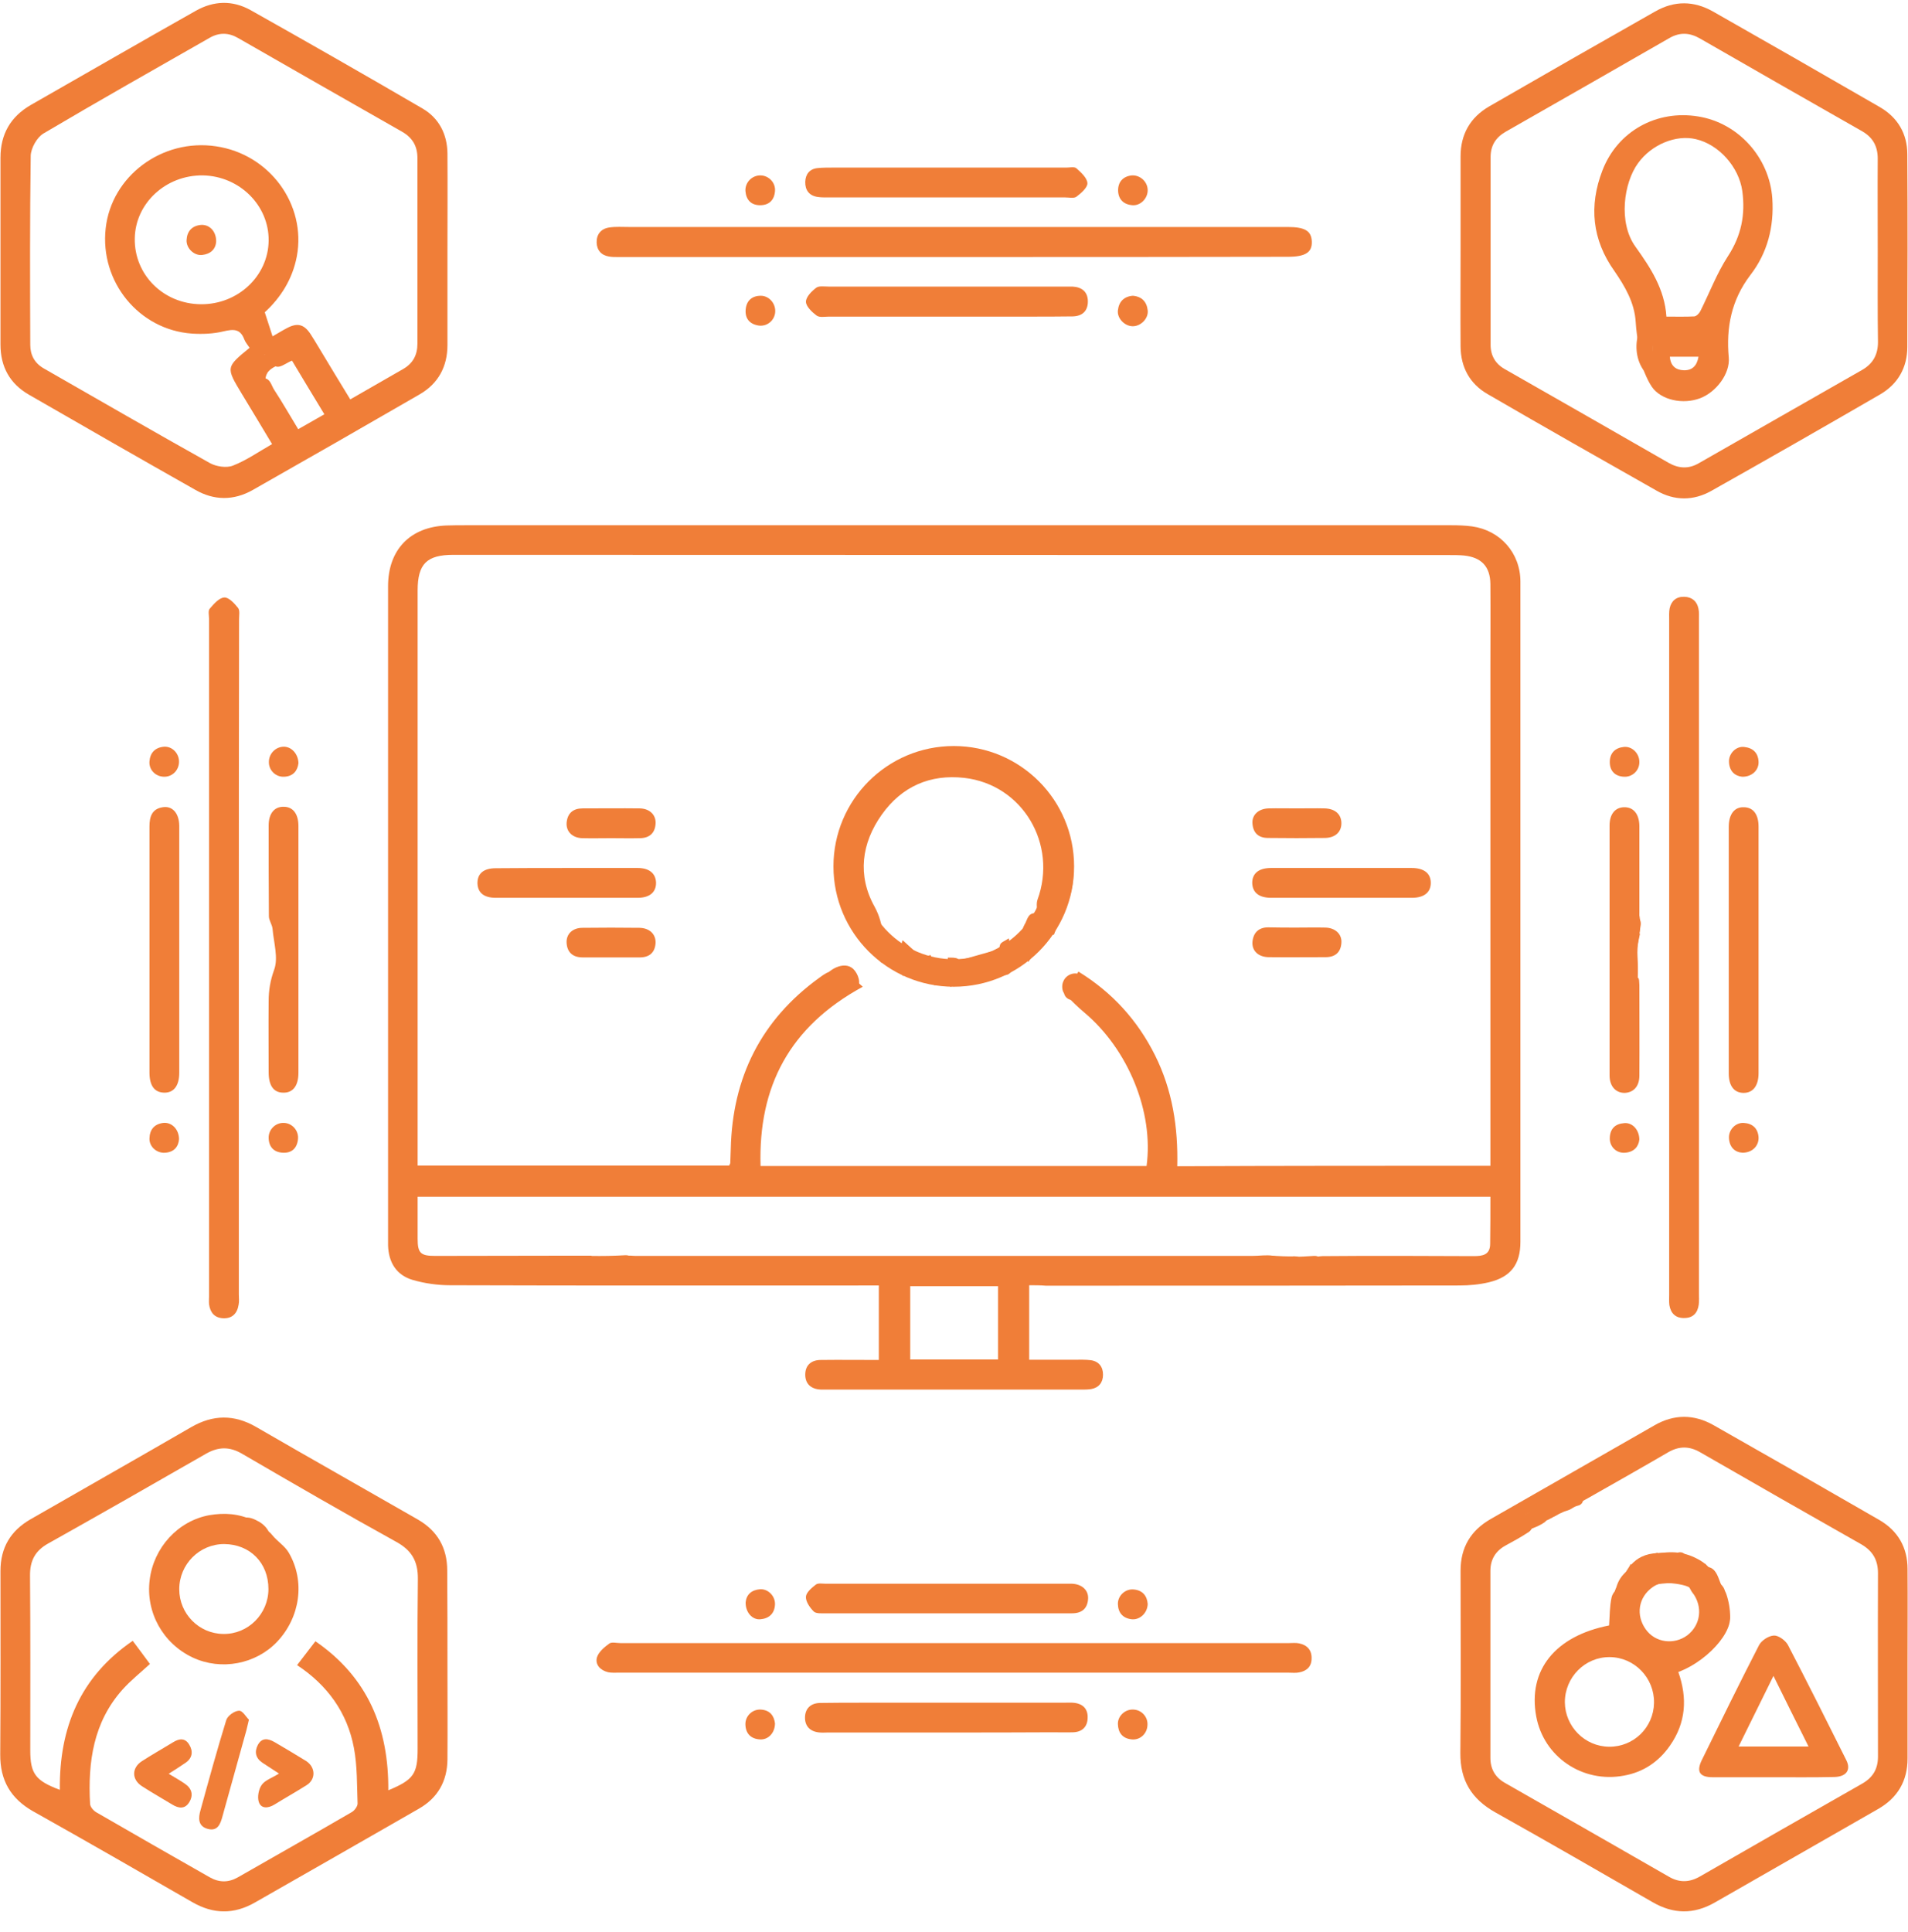 <svg width="80" height="81" viewBox="0 0 80 81" fill="none" xmlns="http://www.w3.org/2000/svg">
<g clip-path="url(#clip0_1238_1017)">
<path d="M43.153 53.879C43.153 54.926 43.153 55.926 43.153 57.002C43.797 57.002 44.431 57.002 45.065 57.002C45.286 57.002 45.517 56.993 45.738 57.022C46.075 57.07 46.248 57.3 46.248 57.627C46.248 57.954 46.075 58.175 45.748 58.233C45.556 58.261 45.363 58.252 45.171 58.252C41.692 58.252 38.222 58.252 34.743 58.252C34.628 58.252 34.522 58.252 34.407 58.252C34.013 58.233 33.763 58.021 33.763 57.627C33.763 57.223 34.023 57.012 34.417 57.012C35.214 57.002 36.012 57.012 36.848 57.012C36.848 55.964 36.848 54.965 36.848 53.889C36.656 53.889 36.454 53.889 36.262 53.889C30.467 53.889 24.662 53.898 18.866 53.879C18.347 53.879 17.809 53.802 17.309 53.658C16.617 53.456 16.291 52.918 16.271 52.207C16.271 52.111 16.271 52.014 16.271 51.918C16.271 42.807 16.271 33.687 16.271 24.576C16.271 23.047 17.194 22.086 18.722 22.029C18.991 22.019 19.27 22.019 19.539 22.019C33.311 22.019 47.084 22.019 60.856 22.019C61.144 22.019 61.432 22.029 61.721 22.067C62.903 22.231 63.749 23.182 63.749 24.383C63.749 33.61 63.749 42.836 63.749 52.062C63.749 53.004 63.345 53.533 62.432 53.754C62.028 53.85 61.605 53.889 61.192 53.889C55.407 53.898 49.63 53.898 43.845 53.898C43.624 53.879 43.403 53.879 43.153 53.879ZM62.49 48.872C62.49 48.641 62.49 48.458 62.49 48.266C62.49 41.539 62.49 34.811 62.49 28.084C62.49 26.882 62.499 25.681 62.49 24.48C62.48 23.749 62.115 23.365 61.384 23.288C61.183 23.269 60.971 23.269 60.76 23.269C46.843 23.269 32.927 23.259 19.011 23.259C17.896 23.259 17.511 23.634 17.511 24.758C17.511 32.62 17.511 40.491 17.511 48.353C17.511 48.526 17.511 48.689 17.511 48.862C21.913 48.862 26.247 48.862 30.572 48.862C30.601 48.804 30.62 48.776 30.62 48.747C30.63 48.554 30.63 48.362 30.64 48.17C30.707 45.172 31.908 42.759 34.349 40.991C34.849 40.626 34.897 40.645 35.262 41.173C35.339 41.279 35.483 41.356 35.608 41.395C35.647 41.404 35.733 41.231 35.849 41.077C35.945 41.164 36.041 41.25 36.175 41.366C33.1 43.038 31.793 45.546 31.889 48.881C37.329 48.881 42.711 48.881 48.074 48.881C48.381 46.623 47.305 43.989 45.459 42.442C45.209 42.231 44.969 42 44.739 41.76C44.691 41.712 44.71 41.596 44.7 41.51C45.19 41.481 45.017 40.981 45.219 40.731C46.642 41.606 47.699 42.778 48.429 44.239C49.16 45.7 49.4 47.267 49.361 48.891C53.763 48.872 58.088 48.872 62.49 48.872ZM62.49 50.169C47.468 50.169 32.504 50.169 17.511 50.169C17.511 50.775 17.511 51.351 17.511 51.928C17.511 52.533 17.636 52.649 18.242 52.649C20.241 52.649 22.249 52.639 24.248 52.639C24.441 52.639 24.623 52.639 24.796 52.639C24.873 52.908 24.931 53.139 24.988 53.36C25.027 53.35 25.065 53.341 25.094 53.331C25.075 53.245 25.056 53.158 25.056 53.168C25.363 53.1 25.844 53.12 25.911 52.956C26.094 52.543 26.382 52.649 26.661 52.649C35.272 52.649 43.893 52.649 52.504 52.649C53.081 52.649 53.734 52.447 53.965 53.197C54.061 53.004 54.157 52.831 54.244 52.658C54.349 52.774 54.455 52.889 54.474 52.908C54.82 52.812 55.137 52.668 55.445 52.658C57.559 52.639 59.674 52.649 61.788 52.658C62.163 52.658 62.48 52.61 62.48 52.139C62.49 51.486 62.49 50.852 62.49 50.169ZM41.846 56.993C41.846 55.936 41.846 54.936 41.846 53.917C40.596 53.917 39.376 53.917 38.165 53.917C38.165 54.965 38.165 55.974 38.165 56.993C39.414 56.993 40.606 56.993 41.846 56.993Z" fill="#F07E38"/>
<path d="M18.761 10.525C18.761 11.841 18.761 13.148 18.761 14.465C18.761 15.368 18.376 16.08 17.598 16.531C15.272 17.877 12.936 19.213 10.601 20.539C9.803 20.991 8.977 20.991 8.179 20.529C5.853 19.213 3.537 17.887 1.221 16.551C0.414 16.089 0.02 15.378 0.02 14.446C0.02 11.832 0.02 9.227 0.02 6.613C0.02 5.623 0.442 4.893 1.288 4.403C3.595 3.086 5.892 1.76 8.208 0.453C8.958 0.03 9.746 0.001 10.505 0.424C12.917 1.779 15.32 3.153 17.713 4.547C18.405 4.95 18.751 5.623 18.761 6.431C18.77 7.805 18.761 9.16 18.761 10.525ZM10.784 15.484C10.832 15.609 10.909 15.859 10.937 15.859C11.331 15.791 11.36 16.137 11.495 16.339C11.841 16.868 12.158 17.425 12.504 17.992C12.888 17.771 13.225 17.579 13.6 17.367C13.138 16.599 12.687 15.868 12.244 15.119C11.889 15.253 11.495 15.695 11.341 14.975C11.331 14.917 11.178 14.898 11.091 14.859C10.976 15.061 10.572 15.128 10.784 15.484ZM10.466 14.58C10.389 14.465 10.293 14.359 10.245 14.234C10.082 13.783 9.794 13.792 9.38 13.889C8.958 13.994 8.487 14.013 8.054 13.985C5.824 13.831 4.181 11.812 4.431 9.573C4.671 7.382 6.795 5.796 9.054 6.133C11.303 6.459 12.85 8.574 12.446 10.746C12.264 11.707 11.764 12.485 11.101 13.091C11.216 13.456 11.322 13.764 11.428 14.1C11.601 14.004 11.812 13.869 12.033 13.754C12.466 13.523 12.744 13.591 13.013 13.994C13.129 14.167 13.234 14.35 13.34 14.523C13.782 15.253 14.224 15.993 14.686 16.743C15.454 16.301 16.175 15.887 16.896 15.474C17.319 15.234 17.502 14.878 17.502 14.407C17.502 11.812 17.502 9.218 17.502 6.623C17.502 6.133 17.3 5.777 16.867 5.527C14.57 4.22 12.283 2.913 9.986 1.596C9.592 1.366 9.198 1.356 8.804 1.577C6.478 2.903 4.133 4.23 1.826 5.594C1.548 5.758 1.298 6.209 1.288 6.527C1.25 9.17 1.259 11.812 1.269 14.456C1.269 14.888 1.452 15.224 1.836 15.445C4.152 16.772 6.468 18.108 8.804 19.415C9.063 19.559 9.496 19.626 9.765 19.52C10.332 19.299 10.851 18.934 11.408 18.617C10.966 17.877 10.553 17.195 10.14 16.512C9.467 15.397 9.467 15.397 10.466 14.58ZM8.429 12.754C9.976 12.764 11.245 11.572 11.264 10.092C11.283 8.612 10.044 7.382 8.506 7.353C6.949 7.334 5.671 8.526 5.651 9.996C5.623 11.515 6.853 12.745 8.429 12.754Z" fill="#F07E38"/>
<path d="M18.761 69.775C18.761 71.101 18.77 72.437 18.761 73.763C18.751 74.667 18.357 75.368 17.569 75.82C15.281 77.137 12.984 78.444 10.697 79.751C9.813 80.26 8.948 80.251 8.064 79.741C5.844 78.463 3.624 77.185 1.394 75.936C0.442 75.397 0 74.629 0.01 73.543C0.029 70.976 0.02 68.42 0.02 65.854C0.02 64.883 0.442 64.172 1.279 63.691C3.518 62.404 5.776 61.125 8.016 59.828C8.929 59.299 9.823 59.29 10.736 59.818C12.994 61.125 15.262 62.404 17.521 63.701C18.338 64.172 18.751 64.883 18.751 65.835C18.761 67.151 18.761 68.458 18.761 69.775ZM2.509 75.032C2.48 72.418 3.364 70.294 5.565 68.785C5.834 69.141 6.065 69.458 6.286 69.756C5.892 70.121 5.488 70.438 5.142 70.823C3.912 72.197 3.681 73.869 3.777 75.628C3.787 75.753 3.921 75.907 4.037 75.974C5.613 76.887 7.199 77.79 8.785 78.694C9.188 78.924 9.573 78.924 9.967 78.704C11.562 77.79 13.167 76.887 14.753 75.964C14.868 75.897 14.993 75.724 14.993 75.609C14.964 74.83 14.983 74.033 14.839 73.273C14.561 71.793 13.725 70.64 12.456 69.804C12.715 69.468 12.965 69.141 13.225 68.804C15.435 70.323 16.3 72.466 16.281 75.051C17.348 74.609 17.511 74.359 17.511 73.312C17.511 70.938 17.492 68.574 17.521 66.2C17.53 65.45 17.261 64.989 16.608 64.633C14.436 63.432 12.293 62.192 10.149 60.943C9.621 60.635 9.15 60.645 8.621 60.952C6.43 62.211 4.239 63.461 2.028 64.701C1.471 65.008 1.25 65.431 1.259 66.065C1.279 68.497 1.269 70.928 1.269 73.37C1.269 74.35 1.48 74.648 2.509 75.032Z" fill="#F07E38"/>
<path d="M61.24 10.496C61.24 9.179 61.24 7.872 61.24 6.555C61.24 5.633 61.643 4.922 62.441 4.46C64.757 3.124 67.073 1.798 69.399 0.481C70.207 0.02 71.023 0.03 71.821 0.481C74.156 1.808 76.492 3.144 78.818 4.489C79.567 4.922 79.971 5.604 79.971 6.469C79.99 9.16 79.981 11.851 79.971 14.542C79.971 15.407 79.577 16.099 78.837 16.531C76.482 17.896 74.128 19.242 71.754 20.578C71.004 21 70.207 21 69.457 20.568C67.093 19.232 64.728 17.887 62.374 16.522C61.624 16.089 61.249 15.397 61.24 14.532C61.23 13.177 61.24 11.841 61.24 10.496ZM78.731 10.544C78.731 9.246 78.722 7.949 78.731 6.652C78.731 6.133 78.529 5.767 78.087 5.508C75.809 4.21 73.532 2.913 71.264 1.606C70.841 1.366 70.427 1.346 69.995 1.596C67.708 2.913 65.411 4.22 63.123 5.527C62.71 5.767 62.499 6.104 62.499 6.584C62.499 9.208 62.499 11.832 62.499 14.456C62.499 14.907 62.7 15.253 63.094 15.474C65.382 16.781 67.679 18.088 69.966 19.405C70.389 19.645 70.812 19.665 71.235 19.415C73.513 18.117 75.79 16.81 78.068 15.513C78.529 15.253 78.741 14.869 78.741 14.34C78.722 13.072 78.731 11.803 78.731 10.544Z" fill="#F07E38"/>
<path d="M79.981 69.823C79.981 71.121 79.981 72.418 79.981 73.716C79.981 74.657 79.568 75.368 78.741 75.839C76.464 77.147 74.186 78.444 71.908 79.751C71.024 80.26 70.159 80.251 69.275 79.732C67.084 78.473 64.892 77.204 62.691 75.974C61.702 75.417 61.221 74.638 61.231 73.485C61.259 70.938 61.24 68.391 61.24 65.844C61.24 64.874 61.663 64.162 62.499 63.682C64.787 62.375 67.084 61.058 69.371 59.751C70.188 59.28 71.024 59.28 71.841 59.741C74.167 61.058 76.483 62.384 78.799 63.72C79.578 64.172 79.981 64.874 79.981 65.777C79.991 67.132 79.981 68.478 79.981 69.823ZM63.787 64.037C63.922 63.922 64.018 63.816 64.133 63.759C64.171 63.739 64.335 63.884 64.325 63.903C64.268 64.018 64.2 64.153 64.104 64.22C63.787 64.431 63.451 64.614 63.114 64.797C62.701 65.027 62.49 65.383 62.49 65.854C62.49 68.468 62.49 71.073 62.49 73.687C62.49 74.157 62.691 74.513 63.105 74.744C65.392 76.051 67.689 77.358 69.976 78.675C70.418 78.934 70.851 78.915 71.293 78.655C73.552 77.358 75.81 76.061 78.078 74.773C78.53 74.513 78.741 74.157 78.741 73.639C78.741 71.073 78.732 68.516 78.741 65.95C78.741 65.392 78.52 65.018 78.04 64.739C75.781 63.461 73.532 62.173 71.293 60.885C70.832 60.616 70.399 60.616 69.938 60.885C68.9 61.491 67.862 62.077 66.814 62.673C66.603 62.798 66.382 62.913 66.151 63.038C65.94 62.346 65.825 62.279 65.43 62.586C65.527 62.721 65.623 62.855 65.719 62.98C65.219 63.672 65.219 63.672 64.479 63.451C64.392 63.422 64.277 63.384 64.2 63.403C63.989 63.47 63.787 63.566 63.556 63.663C63.681 63.864 63.749 63.97 63.787 64.037Z" fill="#F07E38"/>
<path d="M10.014 40.136C10.014 44.845 10.014 49.554 10.014 54.263C10.014 54.407 10.034 54.552 10.005 54.696C9.947 55.061 9.736 55.282 9.351 55.263C8.995 55.244 8.813 55.023 8.765 54.676C8.755 54.571 8.765 54.456 8.765 54.34C8.765 44.874 8.765 35.407 8.765 25.94C8.765 25.796 8.717 25.604 8.794 25.517C8.967 25.316 9.188 25.056 9.409 25.047C9.591 25.037 9.832 25.296 9.985 25.489C10.062 25.594 10.024 25.796 10.024 25.96C10.014 30.688 10.014 35.407 10.014 40.136Z" fill="#F07E38"/>
<path d="M71.235 40.184C71.235 44.864 71.235 49.535 71.235 54.215C71.235 54.379 71.245 54.542 71.226 54.696C71.177 55.042 70.985 55.253 70.62 55.253C70.264 55.263 70.053 55.061 69.995 54.715C69.976 54.571 69.986 54.427 69.986 54.282C69.986 44.854 69.986 35.417 69.986 25.988C69.986 25.825 69.976 25.662 70.005 25.508C70.072 25.191 70.284 25.008 70.62 25.018C70.947 25.027 71.158 25.21 71.216 25.527C71.245 25.671 71.235 25.815 71.235 25.96C71.235 30.707 71.235 35.445 71.235 40.184Z" fill="#F07E38"/>
<path d="M40.048 68.881C44.709 68.881 49.371 68.881 54.032 68.881C54.176 68.881 54.32 68.862 54.464 68.891C54.81 68.958 55.003 69.179 54.993 69.525C54.993 69.862 54.791 70.054 54.464 70.111C54.32 70.14 54.176 70.121 54.032 70.121C44.661 70.121 35.291 70.121 25.93 70.121C25.786 70.121 25.642 70.131 25.497 70.102C25.18 70.025 24.95 69.794 25.027 69.487C25.094 69.256 25.334 69.054 25.546 68.9C25.651 68.824 25.853 68.881 26.017 68.881C30.687 68.881 35.368 68.881 40.048 68.881Z" fill="#F07E38"/>
<path d="M39.952 10.775C35.262 10.775 30.572 10.775 25.882 10.775C25.767 10.775 25.661 10.775 25.546 10.755C25.219 10.707 25.027 10.496 25.017 10.169C25.007 9.823 25.2 9.583 25.555 9.535C25.824 9.496 26.093 9.516 26.372 9.516C35.579 9.516 44.786 9.516 53.993 9.516C54.714 9.516 54.983 9.679 55.002 10.121C55.022 10.582 54.733 10.765 53.993 10.765C49.303 10.775 44.623 10.775 39.952 10.775Z" fill="#F07E38"/>
<path d="M39.712 7.026C41.375 7.026 43.038 7.026 44.71 7.026C44.854 7.026 45.046 6.978 45.133 7.055C45.325 7.228 45.584 7.459 45.594 7.68C45.603 7.862 45.325 8.103 45.133 8.247C45.027 8.324 44.825 8.276 44.662 8.276C41.336 8.276 38.001 8.276 34.676 8.276C34.551 8.276 34.417 8.276 34.292 8.257C33.926 8.208 33.754 7.968 33.763 7.622C33.773 7.305 33.946 7.074 34.292 7.046C34.484 7.026 34.676 7.026 34.868 7.026C36.483 7.026 38.097 7.026 39.712 7.026Z" fill="#F07E38"/>
<path d="M39.693 13.273C38.05 13.273 36.397 13.273 34.753 13.273C34.58 13.273 34.359 13.321 34.234 13.225C34.042 13.081 33.792 12.841 33.792 12.649C33.792 12.447 34.032 12.207 34.224 12.062C34.34 11.976 34.561 12.014 34.743 12.014C38.059 12.014 41.365 12.014 44.681 12.014C44.777 12.014 44.873 12.014 44.969 12.014C45.363 12.034 45.613 12.235 45.613 12.639C45.613 13.043 45.373 13.254 44.979 13.264C44.354 13.273 43.73 13.273 43.105 13.273C41.961 13.273 40.827 13.273 39.693 13.273Z" fill="#F07E38"/>
<path d="M7.516 39.837C7.516 41.548 7.516 43.259 7.516 44.97C7.516 45.517 7.285 45.815 6.882 45.806C6.478 45.796 6.267 45.517 6.267 44.96C6.267 41.519 6.267 38.088 6.267 34.648C6.267 34.234 6.372 33.908 6.824 33.84C7.228 33.773 7.506 34.09 7.516 34.609C7.516 36.358 7.516 38.098 7.516 39.837Z" fill="#F07E38"/>
<path d="M73.734 39.847C73.734 41.558 73.734 43.278 73.734 44.989C73.734 45.527 73.493 45.825 73.09 45.815C72.705 45.806 72.484 45.517 72.484 44.998C72.484 41.558 72.484 38.108 72.484 34.667C72.484 34.129 72.725 33.821 73.128 33.84C73.513 33.85 73.734 34.138 73.734 34.657C73.734 36.387 73.734 38.117 73.734 39.847Z" fill="#F07E38"/>
<path d="M39.664 67.632C37.982 67.632 36.3 67.632 34.618 67.632C34.445 67.632 34.214 67.651 34.118 67.555C33.955 67.392 33.782 67.142 33.791 66.94C33.801 66.757 34.032 66.565 34.205 66.43C34.301 66.354 34.483 66.392 34.627 66.392C38.001 66.392 41.384 66.392 44.757 66.392C44.825 66.392 44.882 66.392 44.95 66.392C45.372 66.411 45.651 66.671 45.622 67.036C45.593 67.44 45.353 67.632 44.95 67.632C43.7 67.632 42.451 67.632 41.201 67.632C40.682 67.632 40.173 67.632 39.664 67.632Z" fill="#F07E38"/>
<path d="M39.712 72.629C38.049 72.629 36.387 72.629 34.714 72.629C34.599 72.629 34.493 72.639 34.378 72.629C33.984 72.601 33.744 72.38 33.753 71.986C33.763 71.611 34.003 71.399 34.378 71.39C34.983 71.38 35.599 71.38 36.204 71.38C39.001 71.38 41.807 71.38 44.604 71.38C44.729 71.38 44.863 71.371 44.988 71.38C45.392 71.409 45.623 71.63 45.603 72.024C45.594 72.389 45.373 72.61 44.988 72.62C44.7 72.629 44.411 72.62 44.123 72.62C42.653 72.629 41.182 72.629 39.712 72.629Z" fill="#F07E38"/>
<path d="M68.525 40.26C68.525 40.51 68.304 40.799 68.679 40.991C68.737 41.02 68.727 41.193 68.737 41.298C68.737 42.567 68.746 43.826 68.737 45.095C68.737 45.537 68.496 45.796 68.131 45.815C67.756 45.825 67.487 45.546 67.487 45.085C67.487 41.596 67.487 38.098 67.487 34.609C67.487 34.129 67.718 33.85 68.093 33.84C68.487 33.831 68.727 34.119 68.737 34.619C68.737 35.84 68.737 37.05 68.737 38.271C68.737 38.54 68.737 38.752 68.41 38.867C68.266 38.925 68.179 39.146 68.064 39.29C68.102 39.338 68.141 39.376 68.179 39.424C68.333 39.347 68.496 39.261 68.766 39.126C68.679 39.52 68.612 39.847 68.544 40.164C68.506 40.145 68.477 40.126 68.439 40.116C68.468 40.155 68.496 40.203 68.525 40.26Z" fill="#F07E38"/>
<path d="M12.513 39.828C12.513 41.539 12.513 43.259 12.513 44.97C12.513 45.517 12.283 45.815 11.879 45.806C11.476 45.806 11.264 45.517 11.264 44.95C11.264 43.961 11.254 42.961 11.264 41.971C11.264 41.519 11.331 41.106 11.495 40.654C11.677 40.155 11.476 39.511 11.427 38.934C11.408 38.752 11.274 38.588 11.274 38.406C11.264 37.137 11.264 35.878 11.264 34.609C11.264 34.1 11.504 33.812 11.898 33.821C12.283 33.821 12.513 34.119 12.513 34.629C12.513 36.368 12.513 38.098 12.513 39.828Z" fill="#F07E38"/>
<path d="M68.736 47.766C68.707 48.064 68.515 48.295 68.14 48.324C67.775 48.353 67.487 48.074 67.496 47.709C67.506 47.324 67.717 47.113 68.092 47.084C68.429 47.046 68.727 47.343 68.736 47.766Z" fill="#F07E38"/>
<path d="M7.507 47.747C7.487 48.055 7.314 48.295 6.93 48.324C6.574 48.353 6.257 48.074 6.267 47.728C6.276 47.353 6.469 47.123 6.843 47.074C7.189 47.036 7.497 47.324 7.507 47.747Z" fill="#F07E38"/>
<path d="M48.122 67.238C48.112 67.613 47.804 67.911 47.459 67.882C47.084 67.843 46.882 67.613 46.872 67.247C46.863 66.892 47.18 66.603 47.526 66.632C47.901 66.661 48.093 66.892 48.122 67.238Z" fill="#F07E38"/>
<path d="M47.497 12.399C47.872 12.428 48.083 12.649 48.122 13.014C48.16 13.35 47.833 13.677 47.497 13.677C47.161 13.677 46.834 13.35 46.872 13.014C46.911 12.649 47.122 12.428 47.497 12.399Z" fill="#F07E38"/>
<path d="M11.908 47.074C12.254 47.084 12.533 47.401 12.494 47.757C12.456 48.132 12.235 48.343 11.86 48.324C11.485 48.305 11.274 48.084 11.264 47.709C11.254 47.343 11.562 47.055 11.908 47.074Z" fill="#F07E38"/>
<path d="M73.061 48.324C72.744 48.305 72.523 48.103 72.494 47.728C72.465 47.372 72.763 47.055 73.109 47.074C73.474 47.094 73.705 47.295 73.734 47.67C73.753 48.035 73.474 48.324 73.061 48.324Z" fill="#F07E38"/>
<path d="M31.88 7.353C32.225 7.353 32.523 7.651 32.495 8.007C32.466 8.391 32.245 8.603 31.87 8.603C31.495 8.603 31.284 8.382 31.255 8.007C31.236 7.651 31.524 7.353 31.88 7.353Z" fill="#F07E38"/>
<path d="M68.736 31.938C68.746 32.293 68.448 32.581 68.092 32.562C67.717 32.543 67.496 32.322 67.496 31.947C67.496 31.572 67.717 31.351 68.082 31.313C68.428 31.274 68.736 31.582 68.736 31.938Z" fill="#F07E38"/>
<path d="M6.891 32.562C6.526 32.562 6.238 32.274 6.267 31.918C6.295 31.553 6.507 31.332 6.882 31.303C7.228 31.284 7.516 31.591 7.506 31.947C7.497 32.293 7.228 32.562 6.891 32.562Z" fill="#F07E38"/>
<path d="M32.494 72.245C32.494 72.649 32.206 72.947 31.85 72.918C31.475 72.889 31.264 72.668 31.254 72.293C31.244 71.938 31.543 71.649 31.898 71.668C32.282 71.688 32.456 71.928 32.494 72.245Z" fill="#F07E38"/>
<path d="M12.514 31.995C12.475 32.303 12.302 32.543 11.918 32.562C11.562 32.581 11.264 32.293 11.274 31.938C11.274 31.582 11.572 31.294 11.918 31.303C12.225 31.313 12.504 31.601 12.514 31.995Z" fill="#F07E38"/>
<path d="M73.042 32.562C72.725 32.524 72.513 32.322 72.494 31.947C72.475 31.591 72.792 31.274 73.128 31.313C73.493 31.351 73.715 31.553 73.734 31.928C73.753 32.283 73.455 32.572 73.042 32.562Z" fill="#F07E38"/>
<path d="M31.264 67.171C31.293 66.853 31.504 66.652 31.869 66.623C32.215 66.603 32.513 66.921 32.494 67.267C32.475 67.651 32.235 67.853 31.879 67.882C31.543 67.911 31.254 67.593 31.264 67.171Z" fill="#F07E38"/>
<path d="M32.504 13.072C32.485 13.427 32.168 13.696 31.812 13.648C31.437 13.591 31.236 13.36 31.264 12.985C31.293 12.61 31.524 12.399 31.899 12.399C32.245 12.399 32.523 12.716 32.504 13.072Z" fill="#F07E38"/>
<path d="M48.121 7.959C48.131 8.305 47.833 8.622 47.496 8.603C47.121 8.583 46.891 8.362 46.881 7.997C46.872 7.641 47.073 7.392 47.458 7.353C47.804 7.334 48.111 7.613 48.121 7.959Z" fill="#F07E38"/>
<path d="M48.112 72.312C48.102 72.677 47.804 72.956 47.449 72.918C47.065 72.879 46.882 72.639 46.872 72.274C46.863 71.928 47.189 71.639 47.535 71.668C47.872 71.688 48.131 71.976 48.112 72.312Z" fill="#F07E38"/>
<path d="M11.081 14.85C11.417 15.061 11.225 15.33 11.129 15.57C11.12 15.59 10.908 15.522 10.793 15.493C10.572 15.128 10.975 15.061 11.081 14.85Z" fill="#F07E38"/>
<path d="M43.489 38.29C43.489 38.098 43.441 37.896 43.499 37.723C44.354 35.388 42.874 32.889 40.433 32.61C38.991 32.447 37.809 32.975 36.973 34.148C36.118 35.349 35.945 36.704 36.666 38.002C37.088 38.771 37.06 39.511 36.954 40.366C36.781 40.136 36.608 39.905 36.435 39.684C36.752 39.155 36.617 38.54 36.127 38.261C35.954 38.165 35.733 38.531 35.541 38.223C35.455 38.088 35.282 37.992 35.234 37.848C34.33 35.186 36.002 32.178 38.78 31.467C41.548 30.755 44.402 32.553 44.902 35.34C45.085 36.378 45.085 37.406 44.517 38.358C44.364 38.627 44.287 38.944 44.191 39.184C43.979 39.184 43.845 39.184 43.71 39.184C44.037 38.867 44.027 38.627 43.701 38.406H43.72C43.653 38.367 43.585 38.338 43.518 38.3L43.489 38.29Z" fill="#F07E38"/>
<path d="M23.806 36.387C24.787 36.387 25.757 36.387 26.738 36.387C27.218 36.387 27.487 36.608 27.507 36.993C27.516 37.396 27.247 37.637 26.738 37.637C24.758 37.637 22.768 37.637 20.789 37.637C20.289 37.637 20.039 37.425 20.02 37.041C20.01 36.627 20.27 36.397 20.789 36.397C21.788 36.387 22.797 36.387 23.806 36.387Z" fill="#F07E38"/>
<path d="M56.262 36.387C57.242 36.387 58.213 36.387 59.193 36.387C59.702 36.387 59.991 36.608 59.991 37.012C59.991 37.406 59.712 37.637 59.203 37.637C57.232 37.637 55.262 37.637 53.302 37.637C52.783 37.637 52.514 37.416 52.504 37.012C52.504 36.618 52.773 36.387 53.292 36.387C54.282 36.387 55.272 36.387 56.262 36.387Z" fill="#F07E38"/>
<path d="M54.369 38.886C54.772 38.886 55.166 38.876 55.57 38.886C55.993 38.896 56.272 39.165 56.243 39.53C56.214 39.934 55.974 40.126 55.58 40.126C54.782 40.126 53.984 40.135 53.187 40.126C52.754 40.116 52.485 39.857 52.514 39.482C52.552 39.088 52.783 38.876 53.177 38.876C53.561 38.886 53.965 38.886 54.369 38.886Z" fill="#F07E38"/>
<path d="M25.632 40.136C25.228 40.136 24.834 40.136 24.431 40.136C24.037 40.136 23.787 39.943 23.758 39.54C23.729 39.165 23.998 38.896 24.421 38.896C25.219 38.886 26.017 38.886 26.814 38.896C27.237 38.905 27.506 39.165 27.487 39.54C27.458 39.943 27.218 40.136 26.824 40.136C26.43 40.136 26.036 40.136 25.632 40.136Z" fill="#F07E38"/>
<path d="M54.378 33.889C54.763 33.889 55.147 33.879 55.532 33.889C55.974 33.898 56.233 34.129 56.243 34.494C56.252 34.869 55.993 35.119 55.56 35.128C54.763 35.138 53.965 35.138 53.167 35.128C52.764 35.128 52.542 34.917 52.514 34.523C52.485 34.158 52.773 33.898 53.196 33.889C53.581 33.879 53.984 33.889 54.378 33.889Z" fill="#F07E38"/>
<path d="M25.622 35.138C25.219 35.138 24.825 35.148 24.421 35.138C23.998 35.128 23.729 34.859 23.758 34.484C23.796 34.081 24.037 33.889 24.431 33.889C25.228 33.889 26.026 33.879 26.824 33.889C27.247 33.898 27.516 34.167 27.487 34.542C27.458 34.946 27.208 35.138 26.814 35.138C26.43 35.148 26.026 35.138 25.622 35.138Z" fill="#F07E38"/>
<path d="M43.489 38.29L43.508 38.3C43.22 38.684 43.249 38.992 43.604 39.203C43.191 39.319 43.354 39.52 43.518 39.761C43.412 39.914 43.287 40.087 43.114 40.328C43.047 40.107 42.989 39.943 42.912 39.703C42.72 39.953 42.384 39.934 42.422 40.395C42.47 40.885 42.22 40.952 41.769 40.818C41.634 40.779 41.432 40.972 41.259 41.058C41.134 41.125 41.009 41.202 40.884 41.279C40.836 41.116 40.779 40.962 40.75 40.799C40.711 40.616 40.702 40.433 40.682 40.241C40.606 40.251 40.529 40.26 40.452 40.27C40.442 40.251 40.442 40.222 40.433 40.203C40.807 40.097 41.173 39.991 41.557 39.886C41.615 40.03 41.644 40.116 41.682 40.212C41.711 40.289 41.74 40.376 41.817 40.558C41.855 40.164 41.855 39.876 41.932 39.607C41.961 39.501 42.143 39.444 42.297 39.338C42.326 39.501 42.355 39.617 42.374 39.732C42.835 39.559 42.778 39.097 42.951 38.771C43.085 38.569 43.085 38.223 43.489 38.29Z" fill="#F07E38"/>
<path d="M38.462 39.972C38.347 40.318 38.27 40.529 38.193 40.76C38.174 40.751 38.087 40.693 37.981 40.626C37.943 40.722 37.914 40.808 37.866 40.933C37.751 40.683 37.645 40.481 37.559 40.299C37.645 40.039 37.732 39.77 37.847 39.415C38.068 39.617 38.289 39.818 38.462 39.972Z" fill="#F07E38"/>
<path d="M39.741 40.145C40.087 40.145 40.337 40.126 40.193 40.558C40.154 40.683 40.279 40.856 40.356 41.058C40.376 41.048 40.385 41.01 40.356 41.058C40.193 41.164 40.02 41.27 39.856 41.375C39.799 41.164 39.578 41.02 39.703 40.741C39.77 40.587 39.722 40.376 39.741 40.145Z" fill="#F07E38"/>
<path d="M39.212 41.308C39.068 41.231 38.837 41.183 38.789 41.068C38.674 40.77 38.434 40.453 38.741 40.136C38.799 40.068 38.924 40.068 39.02 40.039C39.068 40.203 39.174 40.385 39.135 40.539C39.039 41.02 39.02 41.01 39.27 41.183C39.251 41.231 39.231 41.27 39.212 41.308Z" fill="#F07E38"/>
<path d="M9.063 10.111C9.053 10.438 8.832 10.65 8.477 10.688C8.131 10.726 7.804 10.4 7.823 10.063C7.842 9.698 8.044 9.468 8.419 9.429C8.775 9.4 9.063 9.689 9.063 10.111Z" fill="#F07E38"/>
<path d="M10.639 63.749C10.563 63.932 10.495 64.076 10.409 64.287C10.784 64.172 11.11 63.961 11.408 64.345C11.62 64.614 11.947 64.806 12.11 65.095C12.802 66.286 12.59 67.795 11.62 68.824C10.726 69.765 9.275 70.044 8.083 69.487C6.834 68.9 6.103 67.593 6.276 66.229C6.44 64.883 7.458 63.759 8.775 63.518C9.4 63.413 10.015 63.442 10.639 63.749ZM11.255 66.613C11.255 65.517 10.486 64.739 9.4 64.729C8.362 64.729 7.516 65.575 7.516 66.623C7.516 67.651 8.342 68.487 9.361 68.497C10.399 68.516 11.255 67.661 11.255 66.613Z" fill="#F07E38"/>
<path d="M10.437 72.091C10.38 72.322 10.36 72.428 10.332 72.533C9.995 73.735 9.668 74.926 9.332 76.128C9.246 76.454 9.13 76.791 8.698 76.666C8.294 76.551 8.313 76.205 8.409 75.878C8.755 74.619 9.101 73.36 9.486 72.111C9.543 71.928 9.822 71.726 10.014 71.716C10.168 71.697 10.322 71.986 10.437 72.091Z" fill="#F07E38"/>
<path d="M7.074 74.359C7.343 74.523 7.554 74.638 7.747 74.773C8.045 74.975 8.121 75.253 7.929 75.561C7.747 75.849 7.487 75.811 7.218 75.647C6.795 75.388 6.363 75.147 5.949 74.878C5.517 74.6 5.517 74.109 5.949 73.831C6.382 73.552 6.824 73.302 7.266 73.033C7.516 72.879 7.756 72.85 7.929 73.129C8.102 73.408 8.073 73.687 7.795 73.888C7.574 74.042 7.343 74.186 7.074 74.359Z" fill="#F07E38"/>
<path d="M11.697 74.35C11.428 74.177 11.216 74.033 11.005 73.898C10.716 73.706 10.659 73.437 10.812 73.148C10.986 72.831 11.245 72.879 11.514 73.033C11.956 73.293 12.398 73.552 12.831 73.821C13.234 74.081 13.254 74.59 12.85 74.84C12.408 75.119 11.947 75.378 11.495 75.657C11.235 75.811 10.947 75.83 10.851 75.541C10.784 75.34 10.841 75.003 10.976 74.821C11.11 74.629 11.408 74.532 11.697 74.35Z" fill="#F07E38"/>
<path d="M68.814 14.965C68.939 15.051 69.054 15.148 69.285 15.301C69.217 14.744 69.458 14.244 68.948 13.888C69.044 14.042 69.131 14.196 69.198 14.292C69.016 14.369 68.862 14.436 68.698 14.504C68.66 14.196 68.602 13.85 68.583 13.504C68.535 12.687 68.131 12.005 67.689 11.361C66.757 10.054 66.613 8.631 67.189 7.142C67.824 5.498 69.458 4.595 71.207 4.883C72.889 5.152 74.196 6.613 74.311 8.324C74.388 9.506 74.109 10.602 73.388 11.534C72.591 12.581 72.37 13.735 72.485 14.994C72.543 15.657 71.966 16.435 71.284 16.695C70.572 16.964 69.659 16.781 69.265 16.224C69.016 15.859 68.891 15.417 68.698 15.013C68.737 14.984 68.775 14.975 68.814 14.965ZM69.871 13.273C70.284 13.273 70.668 13.283 71.043 13.264C71.13 13.254 71.245 13.139 71.293 13.043C71.678 12.274 71.985 11.457 72.447 10.746C73.014 9.881 73.187 8.987 73.052 8.007C72.908 6.988 72.062 6.056 71.111 5.835C70.275 5.633 69.246 6.056 68.679 6.844C68.083 7.661 67.843 9.333 68.573 10.342C69.198 11.217 69.794 12.111 69.871 13.273ZM70.015 14.955C70.044 15.34 70.265 15.513 70.601 15.522C70.947 15.532 71.149 15.34 71.216 14.955C70.803 14.955 70.419 14.955 70.015 14.955Z" fill="#F07E38"/>
<path d="M70.783 66.459C71.235 66.344 71.427 66.037 71.494 65.546C71.581 65.662 71.658 65.777 71.744 65.892C71.888 66.075 72.013 66.286 72.177 66.44C72.446 66.7 72.398 67.219 71.994 67.42C72.167 67.459 72.302 67.478 72.427 67.507C72.907 68.103 71.754 69.573 70.37 70.092C70.754 71.178 70.697 72.216 70.014 73.187C69.543 73.86 68.899 74.292 68.092 74.436C66.353 74.763 64.719 73.648 64.411 71.947C64.056 70.015 65.209 68.583 67.467 68.141C67.496 67.747 67.487 67.344 67.573 66.959C67.621 66.748 67.833 66.584 67.967 66.392C68.006 66.344 68.006 66.267 68.034 66.219C68.14 66.008 68.255 65.796 68.371 65.566C68.63 65.806 68.823 65.979 69.015 66.152C69.37 65.835 68.871 65.239 69.495 65.095C69.659 65.508 69.341 66.056 69.937 66.248C69.716 66.344 69.476 66.402 69.293 66.536C68.688 66.959 68.582 67.718 69.005 68.305C69.399 68.862 70.187 68.968 70.745 68.555C71.312 68.122 71.408 67.353 70.966 66.767C70.889 66.671 70.841 66.555 70.783 66.45V66.459ZM67.467 73.225C68.496 73.235 69.332 72.418 69.351 71.39C69.37 70.342 68.534 69.477 67.496 69.468C66.458 69.458 65.612 70.313 65.612 71.361C65.622 72.38 66.449 73.216 67.467 73.225Z" fill="#F07E38"/>
<path d="M74.311 74.504C73.475 74.504 72.648 74.504 71.812 74.504C71.264 74.504 71.111 74.273 71.36 73.773C72.148 72.168 72.937 70.553 73.754 68.968C73.859 68.766 74.157 68.574 74.378 68.564C74.57 68.555 74.859 68.766 74.965 68.958C75.801 70.563 76.608 72.178 77.415 73.792C77.617 74.196 77.415 74.484 76.906 74.494C76.041 74.513 75.176 74.504 74.311 74.504ZM74.359 70.256C73.85 71.294 73.379 72.235 72.898 73.216C73.907 73.216 74.83 73.216 75.829 73.216C75.33 72.226 74.868 71.284 74.359 70.256Z" fill="#F07E38"/>
<path d="M70.774 66.459C70.562 66.373 70.341 66.277 70.13 66.19C70.178 65.835 70.236 65.489 70.284 65.104C70.879 64.902 70.659 65.777 71.11 65.739C70.985 66.017 70.889 66.238 70.783 66.459H70.774Z" fill="#F07E38"/>
<path d="M39.99 40.789C42.459 40.789 44.459 38.788 44.459 36.32C44.459 33.852 42.459 31.851 39.99 31.851C37.522 31.851 35.522 33.852 35.522 36.32C35.522 38.788 37.522 40.789 39.99 40.789Z" stroke="#F07E38" stroke-width="1.153" stroke-miterlimit="10"/>
<path d="M63.758 64.239C64.095 64.124 64.45 64.028 64.748 63.826C65.104 63.586 64.768 62.999 64.412 63.249C64.162 63.422 63.864 63.499 63.576 63.595C63.172 63.73 63.345 64.374 63.758 64.239Z" fill="#F07E38"/>
<path d="M64.892 63.72C65.113 63.614 65.314 63.48 65.545 63.384C65.632 63.345 65.728 63.326 65.814 63.288C65.93 63.23 66.016 63.153 66.141 63.124C66.564 63.047 66.381 62.394 65.958 62.48C65.728 62.529 65.507 62.682 65.286 62.778C65.036 62.884 64.805 63.028 64.555 63.144C64.152 63.317 64.498 63.893 64.892 63.72Z" fill="#F07E38"/>
<path d="M65.91 62.788C65.91 62.788 65.91 62.778 65.92 62.778C65.891 62.827 65.862 62.874 65.834 62.923C65.766 62.98 65.795 62.951 65.824 62.942C65.834 62.932 65.853 62.932 65.862 62.923C65.814 62.942 65.805 62.942 65.834 62.932C65.882 62.913 65.92 62.894 65.968 62.884C66.055 62.855 66.122 62.807 66.17 62.73C66.208 62.654 66.228 62.548 66.208 62.471C66.16 62.307 65.968 62.173 65.795 62.24C65.709 62.269 65.622 62.307 65.536 62.346C65.507 62.356 65.478 62.365 65.449 62.384C65.353 62.442 65.305 62.509 65.266 62.615C65.238 62.692 65.257 62.807 65.305 62.874C65.343 62.942 65.43 63.009 65.507 63.028C65.593 63.047 65.689 63.047 65.766 62.99C65.843 62.942 65.882 62.874 65.91 62.788Z" fill="#F07E38"/>
<path d="M68.428 66.767C68.467 66.661 68.669 66.565 68.746 66.478C68.842 66.382 68.899 66.286 69.024 66.229C69.312 66.113 69.716 66.142 70.024 66.113C70.447 66.075 70.456 65.402 70.024 65.441C69.572 65.489 68.976 65.45 68.592 65.7C68.419 65.806 68.303 65.979 68.15 66.113C67.977 66.267 67.861 66.363 67.775 66.584C67.631 66.988 68.275 67.171 68.428 66.767Z" fill="#F07E38"/>
<path d="M69.303 66.43C69.573 66.411 69.822 66.354 70.091 66.373C70.226 66.382 70.87 66.459 70.908 66.632C71.004 67.055 71.648 66.873 71.552 66.45C71.466 66.056 71.033 65.892 70.678 65.796C70.197 65.662 69.774 65.729 69.294 65.758C68.88 65.787 68.871 66.459 69.303 66.43Z" fill="#F07E38"/>
<path d="M71.36 66.844C71.389 67.017 71.437 67.19 71.466 67.363C71.504 67.536 71.716 67.651 71.879 67.593C72.062 67.536 72.158 67.363 72.11 67.18C72.072 67.007 72.023 66.834 72.004 66.661C71.975 66.488 71.745 66.373 71.591 66.43C71.408 66.498 71.332 66.661 71.36 66.844Z" fill="#F07E38"/>
<path d="M71.726 66.988C71.822 67.247 71.87 67.507 71.87 67.786C71.87 68.218 72.543 68.218 72.543 67.786C72.543 67.459 72.485 67.123 72.379 66.815C72.322 66.642 72.148 66.527 71.966 66.584C71.793 66.623 71.658 66.815 71.726 66.988Z" fill="#F07E38"/>
<path d="M71.744 65.883C71.014 65.316 70.245 65.008 69.313 65.123C68.381 65.239 68.044 66.008 67.794 66.805C67.669 67.219 68.313 67.401 68.438 66.988C68.659 66.257 68.89 65.767 69.736 65.777C70.389 65.787 70.889 66.075 71.398 66.459C71.754 66.728 72.09 66.142 71.744 65.883Z" fill="#F07E38"/>
<path d="M68.371 67.017C68.361 66.93 68.371 66.844 68.381 66.757C68.16 66.757 67.929 66.757 67.708 66.757C67.708 66.805 67.708 66.853 67.708 66.901C67.708 67.074 67.862 67.247 68.044 67.238C68.227 67.228 68.381 67.094 68.381 66.901C68.381 66.853 68.381 66.805 68.381 66.757C68.381 66.584 68.227 66.411 68.044 66.421C67.958 66.421 67.871 66.45 67.804 66.517C67.785 66.536 67.766 66.565 67.756 66.584C67.727 66.632 67.708 66.69 67.708 66.757C67.698 66.844 67.698 66.93 67.698 67.017C67.708 67.103 67.737 67.19 67.794 67.257C67.852 67.315 67.948 67.363 68.035 67.353C68.208 67.344 68.39 67.199 68.371 67.017Z" fill="#F07E38"/>
<path d="M68.361 67.065C68.38 66.623 68.544 66.459 68.9 66.21C69.044 66.113 69.188 65.998 69.351 65.94C69.553 65.864 69.774 65.835 69.986 65.758C70.351 65.623 70.274 65.143 69.899 65.095C69.889 65.095 69.87 65.095 69.861 65.095C69.428 65.047 69.438 65.719 69.861 65.767C69.87 65.767 69.889 65.767 69.899 65.767C69.87 65.546 69.841 65.325 69.812 65.104C69.534 65.2 69.246 65.239 68.976 65.364C68.727 65.479 68.486 65.662 68.265 65.825C67.852 66.133 67.717 66.546 67.698 67.046C67.669 67.497 68.342 67.497 68.361 67.065Z" fill="#F07E38"/>
<path d="M69.419 65.825C69.948 65.7 70.38 65.671 70.861 65.94C71.283 66.171 71.428 66.546 71.562 66.988C71.687 67.401 72.341 67.228 72.206 66.805C72.023 66.19 71.783 65.671 71.197 65.364C70.543 65.008 69.948 65.018 69.236 65.181C68.813 65.277 68.996 65.931 69.419 65.825Z" fill="#F07E38"/>
<path d="M71.379 66.286C71.418 66.306 71.504 66.555 71.533 66.642C71.591 66.805 71.677 66.988 71.639 67.171C71.552 67.593 72.196 67.776 72.283 67.353C72.36 67.017 72.273 66.709 72.148 66.392C72.052 66.161 71.975 65.825 71.716 65.719C71.543 65.652 71.36 65.671 71.254 65.844C71.168 65.969 71.206 66.219 71.379 66.286Z" fill="#F07E38"/>
<path d="M10.39 64.297C10.332 64.316 10.322 64.287 10.399 64.316C10.457 64.335 10.515 64.374 10.563 64.403C10.639 64.451 10.659 64.508 10.707 64.595C10.784 64.758 11.014 64.806 11.168 64.72C11.332 64.624 11.37 64.422 11.293 64.258C11.197 64.057 11.062 63.913 10.87 63.797C10.697 63.701 10.428 63.557 10.217 63.643C10.053 63.711 9.928 63.864 9.986 64.057C10.015 64.22 10.217 64.364 10.39 64.297Z" fill="#F07E38"/>
<path d="M24.614 53.417C25.075 53.398 25.556 53.437 26.017 53.437C26.449 53.437 26.449 52.764 26.017 52.764C25.546 52.764 25.075 52.726 24.614 52.745C24.191 52.764 24.181 53.437 24.614 53.417Z" fill="#F07E38"/>
<path d="M24.758 53.321C25.248 53.331 25.738 53.321 26.228 53.293C26.661 53.273 26.661 52.601 26.228 52.62C25.738 52.649 25.248 52.658 24.758 52.649C24.326 52.649 24.326 53.321 24.758 53.321Z" fill="#F07E38"/>
<path d="M53.34 53.35C53.917 53.389 54.522 53.36 55.099 53.321C55.531 53.293 55.531 52.62 55.099 52.649C54.522 52.687 53.917 52.716 53.34 52.678C52.907 52.649 52.907 53.321 53.34 53.35Z" fill="#F07E38"/>
<path d="M53.292 53.312C53.629 53.341 53.965 53.35 54.301 53.341C54.734 53.331 54.734 52.658 54.301 52.668C53.965 52.678 53.629 52.658 53.292 52.639C52.86 52.601 52.86 53.273 53.292 53.312Z" fill="#F07E38"/>
<path d="M67.987 38.406C68.006 38.761 67.929 39.117 67.871 39.472C67.842 39.655 67.919 39.828 68.102 39.886C68.265 39.934 68.486 39.828 68.515 39.655C68.582 39.242 68.669 38.828 68.65 38.406C68.64 37.983 67.967 37.973 67.987 38.406Z" fill="#F07E38"/>
<path d="M68.025 38.309C68.16 38.675 68.112 39.097 67.948 39.444C67.766 39.837 68.342 40.174 68.525 39.78C68.765 39.27 68.861 38.665 68.669 38.127C68.525 37.723 67.871 37.906 68.025 38.309Z" fill="#F07E38"/>
<path d="M68.141 38.588C68.083 39.03 67.968 39.492 67.977 39.934C67.977 40.308 68.006 40.674 67.996 41.048C67.987 41.481 68.659 41.481 68.669 41.048C68.679 40.731 68.679 40.414 68.659 40.097C68.631 39.655 68.736 39.203 68.794 38.771C68.852 38.338 68.198 38.156 68.141 38.588Z" fill="#F07E38"/>
<path d="M68.737 13.879C68.535 14.379 68.583 15.023 68.881 15.474C69.111 15.839 69.698 15.503 69.457 15.138C69.255 14.821 69.246 14.408 69.38 14.062C69.553 13.648 68.9 13.475 68.737 13.879Z" fill="#F07E38"/>
<path d="M11.533 14.629C11.197 14.802 10.841 14.955 10.639 15.292C10.418 15.647 10.418 16.07 10.553 16.454C10.697 16.858 11.341 16.685 11.197 16.272C11.111 16.032 11.082 15.753 11.274 15.551C11.428 15.388 11.678 15.301 11.87 15.205C12.254 15.013 11.918 14.427 11.533 14.629Z" fill="#F07E38"/>
<path d="M35.051 41.414C35.137 41.241 35.272 41.145 35.474 41.164C35.416 41.145 35.358 41.135 35.3 41.116C35.262 41.096 35.32 41.154 35.329 41.183C35.339 41.212 35.358 41.241 35.358 41.279C35.387 41.173 35.416 41.058 35.445 40.952C35.435 40.962 35.435 40.972 35.425 40.972C35.474 40.943 35.522 40.914 35.57 40.885C35.502 40.904 35.329 40.952 35.272 40.933C35.358 41.039 35.435 41.145 35.522 41.26C35.522 41.25 35.522 41.241 35.522 41.231C35.502 41.289 35.493 41.346 35.474 41.404C35.493 41.423 35.502 41.414 35.522 41.375C35.839 41.087 35.368 40.606 35.051 40.904C34.945 41 34.839 41.106 34.858 41.27C34.878 41.414 34.955 41.558 35.108 41.596C35.252 41.625 35.406 41.596 35.55 41.577C35.695 41.558 35.829 41.548 35.935 41.433C36.127 41.221 35.973 40.818 35.791 40.635C35.397 40.232 34.676 40.674 34.484 41.077C34.407 41.241 34.436 41.443 34.609 41.539C34.733 41.625 34.974 41.577 35.051 41.414Z" fill="#F07E38"/>
<path d="M45.267 41.491C45.248 41.433 45.228 41.385 45.2 41.337C45.18 41.298 45.18 41.308 45.2 41.346C45.19 41.308 45.19 41.308 45.2 41.356C45.2 41.385 45.19 41.404 45.18 41.423C45.2 41.395 45.2 41.395 45.171 41.433C45.152 41.452 45.132 41.462 45.113 41.471C45.065 41.471 45.065 41.481 45.103 41.481C45.276 41.491 45.45 41.318 45.44 41.145C45.43 40.952 45.296 40.818 45.103 40.808C44.892 40.799 44.681 40.923 44.594 41.116C44.536 41.231 44.527 41.346 44.546 41.471C44.556 41.529 44.575 41.577 44.604 41.625C44.613 41.644 44.623 41.654 44.623 41.673C44.604 41.635 44.613 41.635 44.623 41.673C44.671 41.837 44.863 41.962 45.036 41.904C45.2 41.846 45.325 41.664 45.267 41.491Z" fill="#F07E38"/>
</g>
<defs>
<clipPath id="clip0_1238_1017">
<rect width="79.981" height="80" fill="white" transform="translate(0.01 0.126)"/>
</clipPath>
</defs>
</svg>
